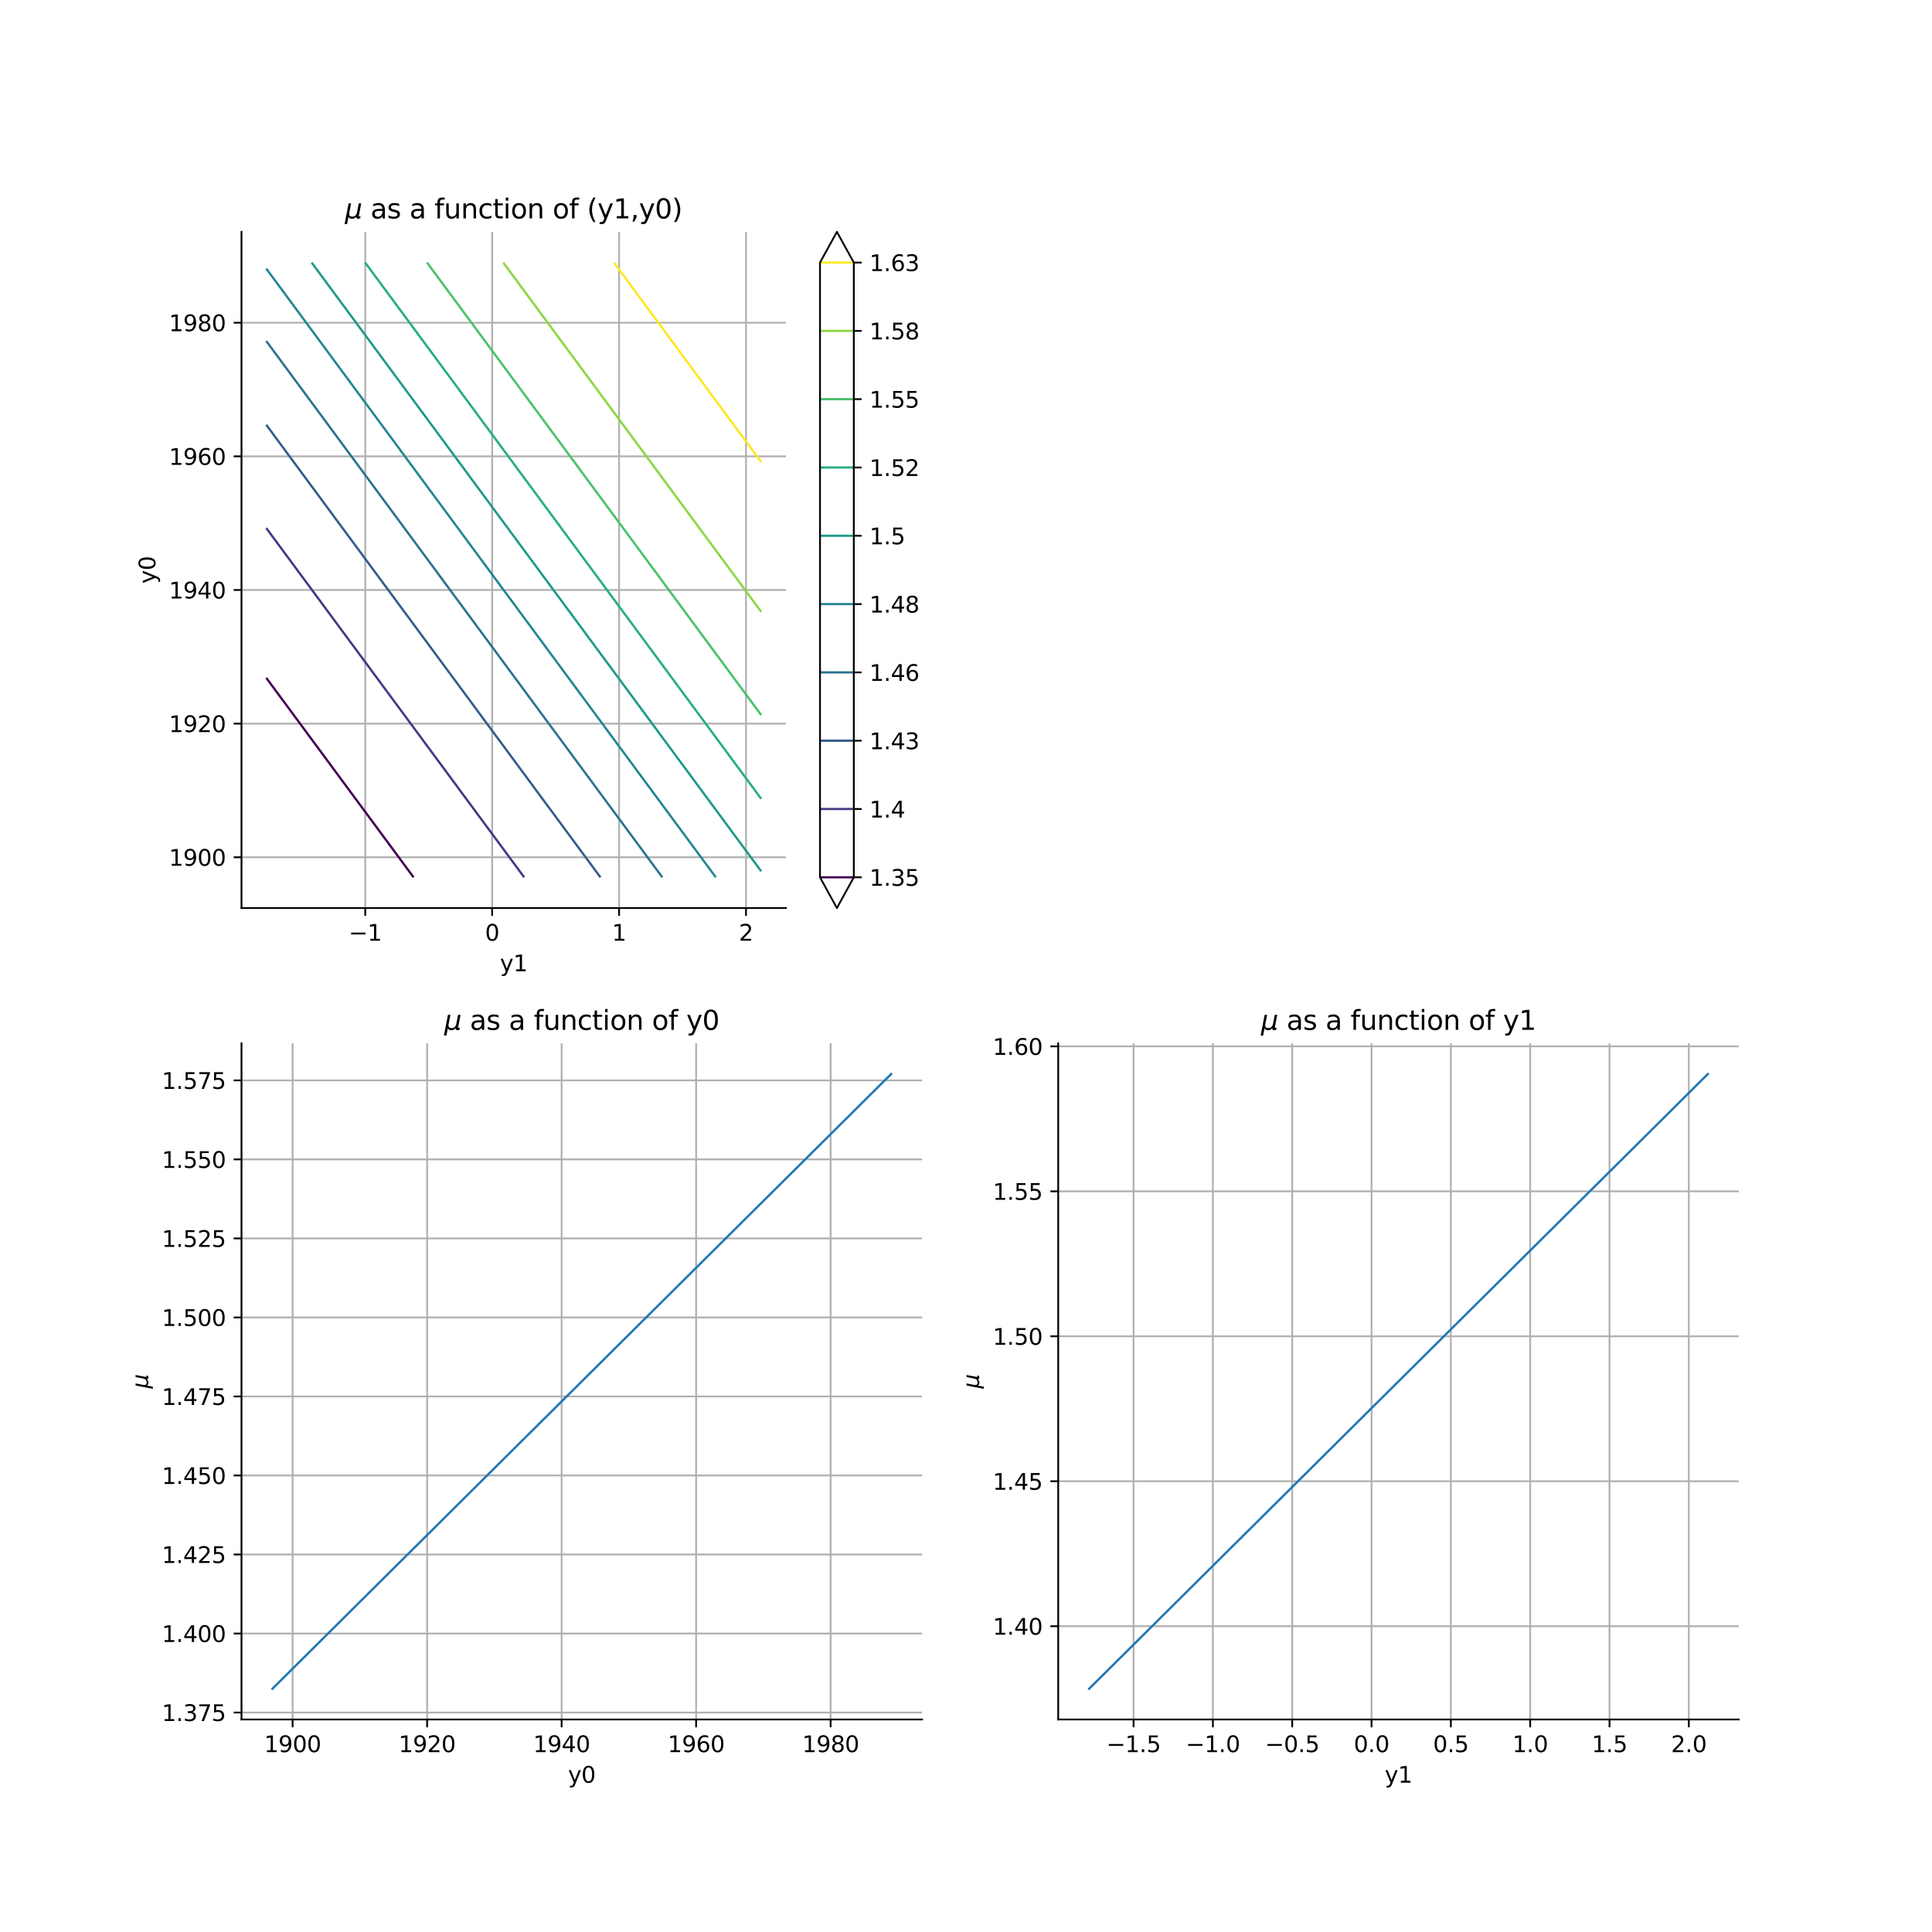 <?xml version="1.0" encoding="utf-8" standalone="no"?>
<!DOCTYPE svg PUBLIC "-//W3C//DTD SVG 1.1//EN"
  "http://www.w3.org/Graphics/SVG/1.1/DTD/svg11.dtd">
<svg xmlns:xlink="http://www.w3.org/1999/xlink" width="864pt" height="864pt" viewBox="0 0 864 864" xmlns="http://www.w3.org/2000/svg" version="1.1">
 <defs>
  <style type="text/css">*{stroke-linejoin: round; stroke-linecap: butt}</style>
 </defs>
 <g id="figure_1">
  <g id="patch_1">
   <path d="M 0 864 
L 864 864 
L 864 0 
L 0 0 
z
" style="fill: #ffffff"/>
  </g>
  <g id="axes_1">
   <g id="patch_2">
    <path d="M 108 406.08 
L 351.491 406.08 
L 351.491 103.68 
L 108 103.68 
z
" style="fill: #ffffff"/>
   </g>
   <g id="matplotlib.axis_1">
    <g id="xtick_1">
     <g id="line2d_1">
      <path d="M 163.339 406.08 
L 163.339 103.68 
" clip-path="url(#p651321f1b5)" style="fill: none; stroke: #b0b0b0; stroke-width: 0.8; stroke-linecap: square"/>
     </g>
     <g id="line2d_2">
      <defs>
       <path id="mfe3c623616" d="M 0 0 
L 0 3.5 
" style="stroke: #000000; stroke-width: 0.8"/>
      </defs>
      <g>
       <use xlink:href="#mfe3c623616" x="163.339" y="406.08" style="stroke: #000000; stroke-width: 0.8"/>
      </g>
     </g>
     <g id="text_1">
      <!-- −1 -->
      <g transform="translate(155.968 420.678) scale(0.1 -0.1)">
       <defs>
        <path id="DejaVuSans-2212" d="M 678 2272 
L 4684 2272 
L 4684 1741 
L 678 1741 
L 678 2272 
z
" transform="scale(0.016)"/>
        <path id="DejaVuSans-31" d="M 794 531 
L 1825 531 
L 1825 4091 
L 703 3866 
L 703 4441 
L 1819 4666 
L 2450 4666 
L 2450 531 
L 3481 531 
L 3481 0 
L 794 0 
L 794 531 
z
" transform="scale(0.016)"/>
       </defs>
       <use xlink:href="#DejaVuSans-2212"/>
       <use xlink:href="#DejaVuSans-31" transform="translate(83.789 0)"/>
      </g>
     </g>
    </g>
    <g id="xtick_2">
     <g id="line2d_3">
      <path d="M 220.097 406.08 
L 220.097 103.68 
" clip-path="url(#p651321f1b5)" style="fill: none; stroke: #b0b0b0; stroke-width: 0.8; stroke-linecap: square"/>
     </g>
     <g id="line2d_4">
      <g>
       <use xlink:href="#mfe3c623616" x="220.097" y="406.08" style="stroke: #000000; stroke-width: 0.8"/>
      </g>
     </g>
     <g id="text_2">
      <!-- 0 -->
      <g transform="translate(216.915 420.678) scale(0.1 -0.1)">
       <defs>
        <path id="DejaVuSans-30" d="M 2034 4250 
Q 1547 4250 1301 3770 
Q 1056 3291 1056 2328 
Q 1056 1369 1301 889 
Q 1547 409 2034 409 
Q 2525 409 2770 889 
Q 3016 1369 3016 2328 
Q 3016 3291 2770 3770 
Q 2525 4250 2034 4250 
z
M 2034 4750 
Q 2819 4750 3233 4129 
Q 3647 3509 3647 2328 
Q 3647 1150 3233 529 
Q 2819 -91 2034 -91 
Q 1250 -91 836 529 
Q 422 1150 422 2328 
Q 422 3509 836 4129 
Q 1250 4750 2034 4750 
z
" transform="scale(0.016)"/>
       </defs>
       <use xlink:href="#DejaVuSans-30"/>
      </g>
     </g>
    </g>
    <g id="xtick_3">
     <g id="line2d_5">
      <path d="M 276.854 406.08 
L 276.854 103.68 
" clip-path="url(#p651321f1b5)" style="fill: none; stroke: #b0b0b0; stroke-width: 0.8; stroke-linecap: square"/>
     </g>
     <g id="line2d_6">
      <g>
       <use xlink:href="#mfe3c623616" x="276.854" y="406.08" style="stroke: #000000; stroke-width: 0.8"/>
      </g>
     </g>
     <g id="text_3">
      <!-- 1 -->
      <g transform="translate(273.673 420.678) scale(0.1 -0.1)">
       <use xlink:href="#DejaVuSans-31"/>
      </g>
     </g>
    </g>
    <g id="xtick_4">
     <g id="line2d_7">
      <path d="M 333.612 406.08 
L 333.612 103.68 
" clip-path="url(#p651321f1b5)" style="fill: none; stroke: #b0b0b0; stroke-width: 0.8; stroke-linecap: square"/>
     </g>
     <g id="line2d_8">
      <g>
       <use xlink:href="#mfe3c623616" x="333.612" y="406.08" style="stroke: #000000; stroke-width: 0.8"/>
      </g>
     </g>
     <g id="text_4">
      <!-- 2 -->
      <g transform="translate(330.431 420.678) scale(0.1 -0.1)">
       <defs>
        <path id="DejaVuSans-32" d="M 1228 531 
L 3431 531 
L 3431 0 
L 469 0 
L 469 531 
Q 828 903 1448 1529 
Q 2069 2156 2228 2338 
Q 2531 2678 2651 2914 
Q 2772 3150 2772 3378 
Q 2772 3750 2511 3984 
Q 2250 4219 1831 4219 
Q 1534 4219 1204 4116 
Q 875 4013 500 3803 
L 500 4441 
Q 881 4594 1212 4672 
Q 1544 4750 1819 4750 
Q 2544 4750 2975 4387 
Q 3406 4025 3406 3419 
Q 3406 3131 3298 2873 
Q 3191 2616 2906 2266 
Q 2828 2175 2409 1742 
Q 1991 1309 1228 531 
z
" transform="scale(0.016)"/>
       </defs>
       <use xlink:href="#DejaVuSans-32"/>
      </g>
     </g>
    </g>
    <g id="text_5">
     <!-- y1 -->
     <g transform="translate(223.605 434.357) scale(0.1 -0.1)">
      <defs>
       <path id="DejaVuSans-79" d="M 2059 -325 
Q 1816 -950 1584 -1140 
Q 1353 -1331 966 -1331 
L 506 -1331 
L 506 -850 
L 844 -850 
Q 1081 -850 1212 -737 
Q 1344 -625 1503 -206 
L 1606 56 
L 191 3500 
L 800 3500 
L 1894 763 
L 2988 3500 
L 3597 3500 
L 2059 -325 
z
" transform="scale(0.016)"/>
      </defs>
      <use xlink:href="#DejaVuSans-79"/>
      <use xlink:href="#DejaVuSans-31" transform="translate(59.18 0)"/>
     </g>
    </g>
   </g>
   <g id="matplotlib.axis_2">
    <g id="ytick_1">
     <g id="line2d_9">
      <path d="M 108 383.37 
L 351.491 383.37 
" clip-path="url(#p651321f1b5)" style="fill: none; stroke: #b0b0b0; stroke-width: 0.8; stroke-linecap: square"/>
     </g>
     <g id="line2d_10">
      <defs>
       <path id="m80af8213fd" d="M 0 0 
L -3.5 0 
" style="stroke: #000000; stroke-width: 0.8"/>
      </defs>
      <g>
       <use xlink:href="#m80af8213fd" x="108" y="383.37" style="stroke: #000000; stroke-width: 0.8"/>
      </g>
     </g>
     <g id="text_6">
      <!-- 1900 -->
      <g transform="translate(75.55 387.169) scale(0.1 -0.1)">
       <defs>
        <path id="DejaVuSans-39" d="M 703 97 
L 703 672 
Q 941 559 1184 500 
Q 1428 441 1663 441 
Q 2288 441 2617 861 
Q 2947 1281 2994 2138 
Q 2813 1869 2534 1725 
Q 2256 1581 1919 1581 
Q 1219 1581 811 2004 
Q 403 2428 403 3163 
Q 403 3881 828 4315 
Q 1253 4750 1959 4750 
Q 2769 4750 3195 4129 
Q 3622 3509 3622 2328 
Q 3622 1225 3098 567 
Q 2575 -91 1691 -91 
Q 1453 -91 1209 -44 
Q 966 3 703 97 
z
M 1959 2075 
Q 2384 2075 2632 2365 
Q 2881 2656 2881 3163 
Q 2881 3666 2632 3958 
Q 2384 4250 1959 4250 
Q 1534 4250 1286 3958 
Q 1038 3666 1038 3163 
Q 1038 2656 1286 2365 
Q 1534 2075 1959 2075 
z
" transform="scale(0.016)"/>
       </defs>
       <use xlink:href="#DejaVuSans-31"/>
       <use xlink:href="#DejaVuSans-39" transform="translate(63.623 0)"/>
       <use xlink:href="#DejaVuSans-30" transform="translate(127.246 0)"/>
       <use xlink:href="#DejaVuSans-30" transform="translate(190.869 0)"/>
      </g>
     </g>
    </g>
    <g id="ytick_2">
     <g id="line2d_11">
      <path d="M 108 323.607 
L 351.491 323.607 
" clip-path="url(#p651321f1b5)" style="fill: none; stroke: #b0b0b0; stroke-width: 0.8; stroke-linecap: square"/>
     </g>
     <g id="line2d_12">
      <g>
       <use xlink:href="#m80af8213fd" x="108" y="323.607" style="stroke: #000000; stroke-width: 0.8"/>
      </g>
     </g>
     <g id="text_7">
      <!-- 1920 -->
      <g transform="translate(75.55 327.406) scale(0.1 -0.1)">
       <use xlink:href="#DejaVuSans-31"/>
       <use xlink:href="#DejaVuSans-39" transform="translate(63.623 0)"/>
       <use xlink:href="#DejaVuSans-32" transform="translate(127.246 0)"/>
       <use xlink:href="#DejaVuSans-30" transform="translate(190.869 0)"/>
      </g>
     </g>
    </g>
    <g id="ytick_3">
     <g id="line2d_13">
      <path d="M 108 263.844 
L 351.491 263.844 
" clip-path="url(#p651321f1b5)" style="fill: none; stroke: #b0b0b0; stroke-width: 0.8; stroke-linecap: square"/>
     </g>
     <g id="line2d_14">
      <g>
       <use xlink:href="#m80af8213fd" x="108" y="263.844" style="stroke: #000000; stroke-width: 0.8"/>
      </g>
     </g>
     <g id="text_8">
      <!-- 1940 -->
      <g transform="translate(75.55 267.644) scale(0.1 -0.1)">
       <defs>
        <path id="DejaVuSans-34" d="M 2419 4116 
L 825 1625 
L 2419 1625 
L 2419 4116 
z
M 2253 4666 
L 3047 4666 
L 3047 1625 
L 3713 1625 
L 3713 1100 
L 3047 1100 
L 3047 0 
L 2419 0 
L 2419 1100 
L 313 1100 
L 313 1709 
L 2253 4666 
z
" transform="scale(0.016)"/>
       </defs>
       <use xlink:href="#DejaVuSans-31"/>
       <use xlink:href="#DejaVuSans-39" transform="translate(63.623 0)"/>
       <use xlink:href="#DejaVuSans-34" transform="translate(127.246 0)"/>
       <use xlink:href="#DejaVuSans-30" transform="translate(190.869 0)"/>
      </g>
     </g>
    </g>
    <g id="ytick_4">
     <g id="line2d_15">
      <path d="M 108 204.082 
L 351.491 204.082 
" clip-path="url(#p651321f1b5)" style="fill: none; stroke: #b0b0b0; stroke-width: 0.8; stroke-linecap: square"/>
     </g>
     <g id="line2d_16">
      <g>
       <use xlink:href="#m80af8213fd" x="108" y="204.082" style="stroke: #000000; stroke-width: 0.8"/>
      </g>
     </g>
     <g id="text_9">
      <!-- 1960 -->
      <g transform="translate(75.55 207.881) scale(0.1 -0.1)">
       <defs>
        <path id="DejaVuSans-36" d="M 2113 2584 
Q 1688 2584 1439 2293 
Q 1191 2003 1191 1497 
Q 1191 994 1439 701 
Q 1688 409 2113 409 
Q 2538 409 2786 701 
Q 3034 994 3034 1497 
Q 3034 2003 2786 2293 
Q 2538 2584 2113 2584 
z
M 3366 4563 
L 3366 3988 
Q 3128 4100 2886 4159 
Q 2644 4219 2406 4219 
Q 1781 4219 1451 3797 
Q 1122 3375 1075 2522 
Q 1259 2794 1537 2939 
Q 1816 3084 2150 3084 
Q 2853 3084 3261 2657 
Q 3669 2231 3669 1497 
Q 3669 778 3244 343 
Q 2819 -91 2113 -91 
Q 1303 -91 875 529 
Q 447 1150 447 2328 
Q 447 3434 972 4092 
Q 1497 4750 2381 4750 
Q 2619 4750 2861 4703 
Q 3103 4656 3366 4563 
z
" transform="scale(0.016)"/>
       </defs>
       <use xlink:href="#DejaVuSans-31"/>
       <use xlink:href="#DejaVuSans-39" transform="translate(63.623 0)"/>
       <use xlink:href="#DejaVuSans-36" transform="translate(127.246 0)"/>
       <use xlink:href="#DejaVuSans-30" transform="translate(190.869 0)"/>
      </g>
     </g>
    </g>
    <g id="ytick_5">
     <g id="line2d_17">
      <path d="M 108 144.319 
L 351.491 144.319 
" clip-path="url(#p651321f1b5)" style="fill: none; stroke: #b0b0b0; stroke-width: 0.8; stroke-linecap: square"/>
     </g>
     <g id="line2d_18">
      <g>
       <use xlink:href="#m80af8213fd" x="108" y="144.319" style="stroke: #000000; stroke-width: 0.8"/>
      </g>
     </g>
     <g id="text_10">
      <!-- 1980 -->
      <g transform="translate(75.55 148.118) scale(0.1 -0.1)">
       <defs>
        <path id="DejaVuSans-38" d="M 2034 2216 
Q 1584 2216 1326 1975 
Q 1069 1734 1069 1313 
Q 1069 891 1326 650 
Q 1584 409 2034 409 
Q 2484 409 2743 651 
Q 3003 894 3003 1313 
Q 3003 1734 2745 1975 
Q 2488 2216 2034 2216 
z
M 1403 2484 
Q 997 2584 770 2862 
Q 544 3141 544 3541 
Q 544 4100 942 4425 
Q 1341 4750 2034 4750 
Q 2731 4750 3128 4425 
Q 3525 4100 3525 3541 
Q 3525 3141 3298 2862 
Q 3072 2584 2669 2484 
Q 3125 2378 3379 2068 
Q 3634 1759 3634 1313 
Q 3634 634 3220 271 
Q 2806 -91 2034 -91 
Q 1263 -91 848 271 
Q 434 634 434 1313 
Q 434 1759 690 2068 
Q 947 2378 1403 2484 
z
M 1172 3481 
Q 1172 3119 1398 2916 
Q 1625 2713 2034 2713 
Q 2441 2713 2670 2916 
Q 2900 3119 2900 3481 
Q 2900 3844 2670 4047 
Q 2441 4250 2034 4250 
Q 1625 4250 1398 4047 
Q 1172 3844 1172 3481 
z
" transform="scale(0.016)"/>
       </defs>
       <use xlink:href="#DejaVuSans-31"/>
       <use xlink:href="#DejaVuSans-39" transform="translate(63.623 0)"/>
       <use xlink:href="#DejaVuSans-38" transform="translate(127.246 0)"/>
       <use xlink:href="#DejaVuSans-30" transform="translate(190.869 0)"/>
      </g>
     </g>
    </g>
    <g id="text_11">
     <!-- y0 -->
     <g transform="translate(69.47 261.021) rotate(-90) scale(0.1 -0.1)">
      <use xlink:href="#DejaVuSans-79"/>
      <use xlink:href="#DejaVuSans-30" transform="translate(59.18 0)"/>
     </g>
    </g>
   </g>
   <g id="QuadContourSet_1">
    <path d="M 119.068 303.13 
L 119.915 304.278 
L 120.797 305.472 
L 121.501 306.425 
L 122.526 307.813 
L 123.088 308.573 
L 124.256 310.155 
L 124.674 310.721 
L 125.985 312.497 
L 126.26 312.869 
L 127.714 314.838 
L 127.846 315.016 
L 129.432 317.164 
L 129.444 317.18 
L 131.018 319.312 
L 131.173 319.521 
L 132.605 321.46 
L 132.902 321.863 
L 134.191 323.607 
L 134.632 324.204 
L 135.777 325.755 
L 136.361 326.546 
L 137.363 327.903 
L 138.09 328.887 
L 138.949 330.05 
L 139.82 331.229 
L 140.536 332.198 
L 141.549 333.571 
L 142.122 334.346 
L 143.279 335.912 
L 143.708 336.494 
L 145.008 338.254 
L 145.294 338.641 
L 146.737 340.595 
L 146.88 340.789 
L 148.467 342.937 
L 148.467 342.937 
L 150.053 345.085 
L 150.196 345.278 
L 151.639 347.232 
L 151.925 347.62 
L 153.225 349.38 
L 153.655 349.961 
L 154.811 351.528 
L 155.384 352.303 
L 156.397 353.675 
L 157.113 354.645 
L 157.984 355.823 
L 158.843 356.986 
L 159.57 357.971 
L 160.572 359.328 
L 161.156 360.119 
L 162.301 361.669 
L 162.742 362.266 
L 164.031 364.011 
L 164.328 364.414 
L 165.76 366.352 
L 165.915 366.562 
L 167.489 368.694 
L 167.501 368.71 
L 169.087 370.857 
L 169.219 371.035 
L 170.673 373.005 
L 170.948 373.377 
L 172.259 375.153 
L 172.677 375.719 
L 173.846 377.3 
L 174.407 378.06 
L 175.432 379.448 
L 176.136 380.402 
L 177.018 381.596 
L 177.865 382.743 
L 178.604 383.744 
L 179.595 385.085 
L 180.19 385.891 
L 181.324 387.426 
L 181.776 388.039 
L 183.053 389.768 
L 183.363 390.187 
L 184.783 392.109 
L 184.949 392.335 
" clip-path="url(#p651321f1b5)" style="fill: none; stroke: #440154; stroke-opacity: 0.996"/>
    <path d="M 119.068 236.148 
L 234.419 392.335 
L 234.419 392.335 
" clip-path="url(#p651321f1b5)" style="fill: none; stroke: #443a83; stroke-opacity: 0.996"/>
    <path d="M 119.068 189.976 
L 268.518 392.335 
L 268.518 392.335 
" clip-path="url(#p651321f1b5)" style="fill: none; stroke: #365c8d; stroke-opacity: 0.996"/>
    <path d="M 119.068 152.511 
L 296.188 392.335 
L 296.188 392.335 
" clip-path="url(#p651321f1b5)" style="fill: none; stroke: #2c738e; stroke-opacity: 0.996"/>
    <path d="M 119.068 120.117 
L 320.112 392.335 
L 320.112 392.335 
" clip-path="url(#p651321f1b5)" style="fill: none; stroke: #24878e; stroke-opacity: 0.996"/>
    <path d="M 139.379 117.425 
L 340.423 389.643 
L 340.423 389.643 
" clip-path="url(#p651321f1b5)" style="fill: none; stroke: #1f998a; stroke-opacity: 0.996"/>
    <path d="M 163.303 117.425 
L 340.423 357.249 
L 340.423 357.249 
" clip-path="url(#p651321f1b5)" style="fill: none; stroke: #26ad81; stroke-opacity: 0.996"/>
    <path d="M 190.973 117.425 
L 340.423 319.784 
L 340.423 319.784 
" clip-path="url(#p651321f1b5)" style="fill: none; stroke: #4ac16d; stroke-opacity: 0.996"/>
    <path d="M 225.072 117.425 
L 340.423 273.612 
L 340.423 273.612 
" clip-path="url(#p651321f1b5)" style="fill: none; stroke: #8ed645; stroke-opacity: 0.996"/>
    <path d="M 274.542 117.425 
L 274.708 117.651 
L 276.128 119.573 
L 276.438 119.992 
L 277.714 121.721 
L 278.167 122.334 
L 279.301 123.869 
L 279.896 124.675 
L 280.887 126.016 
L 281.626 127.017 
L 282.473 128.164 
L 283.355 129.358 
L 284.059 130.312 
L 285.084 131.7 
L 285.645 132.46 
L 286.814 134.041 
L 287.232 134.607 
L 288.543 136.383 
L 288.818 136.755 
L 290.272 138.725 
L 290.404 138.903 
L 291.99 141.05 
L 292.002 141.066 
L 293.576 143.198 
L 293.731 143.408 
L 295.162 145.346 
L 295.46 145.749 
L 296.749 147.494 
L 297.19 148.091 
L 298.335 149.641 
L 298.919 150.432 
L 299.921 151.789 
L 300.648 152.774 
L 301.507 153.937 
L 302.378 155.115 
L 303.093 156.085 
L 304.107 157.457 
L 304.68 158.232 
L 305.836 159.799 
L 306.266 160.38 
L 307.566 162.14 
L 307.852 162.528 
L 309.295 164.482 
L 309.438 164.675 
L 311.024 166.823 
L 311.024 166.823 
L 312.611 168.971 
L 312.754 169.165 
L 314.197 171.119 
L 314.483 171.506 
L 315.783 173.266 
L 316.212 173.848 
L 317.369 175.414 
L 317.942 176.189 
L 318.955 177.562 
L 319.671 178.531 
L 320.542 179.71 
L 321.4 180.873 
L 322.128 181.857 
L 323.13 183.214 
L 323.714 184.005 
L 324.859 185.556 
L 325.3 186.153 
L 326.588 187.897 
L 326.886 188.3 
L 328.318 190.239 
L 328.472 190.448 
L 330.047 192.58 
L 330.059 192.596 
L 331.645 194.744 
L 331.776 194.922 
L 333.231 196.891 
L 333.506 197.263 
L 334.817 199.039 
L 335.235 199.605 
L 336.403 201.187 
L 336.964 201.946 
L 337.99 203.335 
L 338.694 204.288 
L 339.576 205.482 
L 340.423 206.63 
" clip-path="url(#p651321f1b5)" style="fill: none; stroke: #fde725; stroke-opacity: 0.996"/>
   </g>
   <g id="patch_3">
    <path d="M 108 406.08 
L 108 103.68 
" style="fill: none; stroke: #000000; stroke-width: 0.8; stroke-linejoin: miter; stroke-linecap: square"/>
   </g>
   <g id="patch_4">
    <path d="M 108 406.08 
L 351.491 406.08 
" style="fill: none; stroke: #000000; stroke-width: 0.8; stroke-linejoin: miter; stroke-linecap: square"/>
   </g>
   <g id="text_12">
    <!-- $\mu$ as a function of (y1,y0) -->
    <g transform="translate(154.265 97.68) scale(0.12 -0.12)">
     <defs>
      <path id="DejaVuSans-Oblique-3bc" d="M -84 -1331 
L 856 3500 
L 1434 3500 
L 1009 1322 
Q 997 1256 987 1175 
Q 978 1094 978 1013 
Q 978 722 1161 565 
Q 1344 409 1684 409 
Q 2147 409 2431 671 
Q 2716 934 2816 1459 
L 3213 3500 
L 3788 3500 
L 3266 809 
Q 3253 750 3248 706 
Q 3244 663 3244 628 
Q 3244 531 3283 486 
Q 3322 441 3406 441 
Q 3438 441 3492 456 
Q 3547 472 3647 513 
L 3559 50 
Q 3422 -19 3297 -55 
Q 3172 -91 3053 -91 
Q 2847 -91 2730 40 
Q 2613 172 2613 403 
Q 2438 153 2195 31 
Q 1953 -91 1625 -91 
Q 1334 -91 1117 43 
Q 900 178 831 397 
L 494 -1331 
L -84 -1331 
z
" transform="scale(0.016)"/>
      <path id="DejaVuSans-20" transform="scale(0.016)"/>
      <path id="DejaVuSans-61" d="M 2194 1759 
Q 1497 1759 1228 1600 
Q 959 1441 959 1056 
Q 959 750 1161 570 
Q 1363 391 1709 391 
Q 2188 391 2477 730 
Q 2766 1069 2766 1631 
L 2766 1759 
L 2194 1759 
z
M 3341 1997 
L 3341 0 
L 2766 0 
L 2766 531 
Q 2569 213 2275 61 
Q 1981 -91 1556 -91 
Q 1019 -91 701 211 
Q 384 513 384 1019 
Q 384 1609 779 1909 
Q 1175 2209 1959 2209 
L 2766 2209 
L 2766 2266 
Q 2766 2663 2505 2880 
Q 2244 3097 1772 3097 
Q 1472 3097 1187 3025 
Q 903 2953 641 2809 
L 641 3341 
Q 956 3463 1253 3523 
Q 1550 3584 1831 3584 
Q 2591 3584 2966 3190 
Q 3341 2797 3341 1997 
z
" transform="scale(0.016)"/>
      <path id="DejaVuSans-73" d="M 2834 3397 
L 2834 2853 
Q 2591 2978 2328 3040 
Q 2066 3103 1784 3103 
Q 1356 3103 1142 2972 
Q 928 2841 928 2578 
Q 928 2378 1081 2264 
Q 1234 2150 1697 2047 
L 1894 2003 
Q 2506 1872 2764 1633 
Q 3022 1394 3022 966 
Q 3022 478 2636 193 
Q 2250 -91 1575 -91 
Q 1294 -91 989 -36 
Q 684 19 347 128 
L 347 722 
Q 666 556 975 473 
Q 1284 391 1588 391 
Q 1994 391 2212 530 
Q 2431 669 2431 922 
Q 2431 1156 2273 1281 
Q 2116 1406 1581 1522 
L 1381 1569 
Q 847 1681 609 1914 
Q 372 2147 372 2553 
Q 372 3047 722 3315 
Q 1072 3584 1716 3584 
Q 2034 3584 2315 3537 
Q 2597 3491 2834 3397 
z
" transform="scale(0.016)"/>
      <path id="DejaVuSans-66" d="M 2375 4863 
L 2375 4384 
L 1825 4384 
Q 1516 4384 1395 4259 
Q 1275 4134 1275 3809 
L 1275 3500 
L 2222 3500 
L 2222 3053 
L 1275 3053 
L 1275 0 
L 697 0 
L 697 3053 
L 147 3053 
L 147 3500 
L 697 3500 
L 697 3744 
Q 697 4328 969 4595 
Q 1241 4863 1831 4863 
L 2375 4863 
z
" transform="scale(0.016)"/>
      <path id="DejaVuSans-75" d="M 544 1381 
L 544 3500 
L 1119 3500 
L 1119 1403 
Q 1119 906 1312 657 
Q 1506 409 1894 409 
Q 2359 409 2629 706 
Q 2900 1003 2900 1516 
L 2900 3500 
L 3475 3500 
L 3475 0 
L 2900 0 
L 2900 538 
Q 2691 219 2414 64 
Q 2138 -91 1772 -91 
Q 1169 -91 856 284 
Q 544 659 544 1381 
z
M 1991 3584 
L 1991 3584 
z
" transform="scale(0.016)"/>
      <path id="DejaVuSans-6e" d="M 3513 2113 
L 3513 0 
L 2938 0 
L 2938 2094 
Q 2938 2591 2744 2837 
Q 2550 3084 2163 3084 
Q 1697 3084 1428 2787 
Q 1159 2491 1159 1978 
L 1159 0 
L 581 0 
L 581 3500 
L 1159 3500 
L 1159 2956 
Q 1366 3272 1645 3428 
Q 1925 3584 2291 3584 
Q 2894 3584 3203 3211 
Q 3513 2838 3513 2113 
z
" transform="scale(0.016)"/>
      <path id="DejaVuSans-63" d="M 3122 3366 
L 3122 2828 
Q 2878 2963 2633 3030 
Q 2388 3097 2138 3097 
Q 1578 3097 1268 2742 
Q 959 2388 959 1747 
Q 959 1106 1268 751 
Q 1578 397 2138 397 
Q 2388 397 2633 464 
Q 2878 531 3122 666 
L 3122 134 
Q 2881 22 2623 -34 
Q 2366 -91 2075 -91 
Q 1284 -91 818 406 
Q 353 903 353 1747 
Q 353 2603 823 3093 
Q 1294 3584 2113 3584 
Q 2378 3584 2631 3529 
Q 2884 3475 3122 3366 
z
" transform="scale(0.016)"/>
      <path id="DejaVuSans-74" d="M 1172 4494 
L 1172 3500 
L 2356 3500 
L 2356 3053 
L 1172 3053 
L 1172 1153 
Q 1172 725 1289 603 
Q 1406 481 1766 481 
L 2356 481 
L 2356 0 
L 1766 0 
Q 1100 0 847 248 
Q 594 497 594 1153 
L 594 3053 
L 172 3053 
L 172 3500 
L 594 3500 
L 594 4494 
L 1172 4494 
z
" transform="scale(0.016)"/>
      <path id="DejaVuSans-69" d="M 603 3500 
L 1178 3500 
L 1178 0 
L 603 0 
L 603 3500 
z
M 603 4863 
L 1178 4863 
L 1178 4134 
L 603 4134 
L 603 4863 
z
" transform="scale(0.016)"/>
      <path id="DejaVuSans-6f" d="M 1959 3097 
Q 1497 3097 1228 2736 
Q 959 2375 959 1747 
Q 959 1119 1226 758 
Q 1494 397 1959 397 
Q 2419 397 2687 759 
Q 2956 1122 2956 1747 
Q 2956 2369 2687 2733 
Q 2419 3097 1959 3097 
z
M 1959 3584 
Q 2709 3584 3137 3096 
Q 3566 2609 3566 1747 
Q 3566 888 3137 398 
Q 2709 -91 1959 -91 
Q 1206 -91 779 398 
Q 353 888 353 1747 
Q 353 2609 779 3096 
Q 1206 3584 1959 3584 
z
" transform="scale(0.016)"/>
      <path id="DejaVuSans-28" d="M 1984 4856 
Q 1566 4138 1362 3434 
Q 1159 2731 1159 2009 
Q 1159 1288 1364 580 
Q 1569 -128 1984 -844 
L 1484 -844 
Q 1016 -109 783 600 
Q 550 1309 550 2009 
Q 550 2706 781 3412 
Q 1013 4119 1484 4856 
L 1984 4856 
z
" transform="scale(0.016)"/>
      <path id="DejaVuSans-2c" d="M 750 794 
L 1409 794 
L 1409 256 
L 897 -744 
L 494 -744 
L 750 256 
L 750 794 
z
" transform="scale(0.016)"/>
      <path id="DejaVuSans-29" d="M 513 4856 
L 1013 4856 
Q 1481 4119 1714 3412 
Q 1947 2706 1947 2009 
Q 1947 1309 1714 600 
Q 1481 -109 1013 -844 
L 513 -844 
Q 928 -128 1133 580 
Q 1338 1288 1338 2009 
Q 1338 2731 1133 3434 
Q 928 4138 513 4856 
z
" transform="scale(0.016)"/>
     </defs>
     <use xlink:href="#DejaVuSans-Oblique-3bc" transform="translate(0 0.016)"/>
     <use xlink:href="#DejaVuSans-20" transform="translate(63.623 0.016)"/>
     <use xlink:href="#DejaVuSans-61" transform="translate(95.41 0.016)"/>
     <use xlink:href="#DejaVuSans-73" transform="translate(156.689 0.016)"/>
     <use xlink:href="#DejaVuSans-20" transform="translate(208.789 0.016)"/>
     <use xlink:href="#DejaVuSans-61" transform="translate(240.576 0.016)"/>
     <use xlink:href="#DejaVuSans-20" transform="translate(301.855 0.016)"/>
     <use xlink:href="#DejaVuSans-66" transform="translate(333.643 0.016)"/>
     <use xlink:href="#DejaVuSans-75" transform="translate(368.848 0.016)"/>
     <use xlink:href="#DejaVuSans-6e" transform="translate(432.227 0.016)"/>
     <use xlink:href="#DejaVuSans-63" transform="translate(495.605 0.016)"/>
     <use xlink:href="#DejaVuSans-74" transform="translate(550.586 0.016)"/>
     <use xlink:href="#DejaVuSans-69" transform="translate(589.795 0.016)"/>
     <use xlink:href="#DejaVuSans-6f" transform="translate(617.578 0.016)"/>
     <use xlink:href="#DejaVuSans-6e" transform="translate(678.76 0.016)"/>
     <use xlink:href="#DejaVuSans-20" transform="translate(742.139 0.016)"/>
     <use xlink:href="#DejaVuSans-6f" transform="translate(773.926 0.016)"/>
     <use xlink:href="#DejaVuSans-66" transform="translate(835.107 0.016)"/>
     <use xlink:href="#DejaVuSans-20" transform="translate(870.312 0.016)"/>
     <use xlink:href="#DejaVuSans-28" transform="translate(902.1 0.016)"/>
     <use xlink:href="#DejaVuSans-79" transform="translate(941.113 0.016)"/>
     <use xlink:href="#DejaVuSans-31" transform="translate(1000.293 0.016)"/>
     <use xlink:href="#DejaVuSans-2c" transform="translate(1063.916 0.016)"/>
     <use xlink:href="#DejaVuSans-79" transform="translate(1095.703 0.016)"/>
     <use xlink:href="#DejaVuSans-30" transform="translate(1154.883 0.016)"/>
     <use xlink:href="#DejaVuSans-29" transform="translate(1218.506 0.016)"/>
    </g>
   </g>
  </g>
  <g id="axes_2"/>
  <g id="axes_3">
   <g id="patch_5">
    <path d="M 108 768.96 
L 412.364 768.96 
L 412.364 466.56 
L 108 466.56 
z
" style="fill: #ffffff"/>
   </g>
   <g id="matplotlib.axis_3">
    <g id="xtick_5">
     <g id="line2d_19">
      <path d="M 130.857 768.96 
L 130.857 466.56 
" clip-path="url(#p4855f3ff26)" style="fill: none; stroke: #b0b0b0; stroke-width: 0.8; stroke-linecap: square"/>
     </g>
     <g id="line2d_20">
      <g>
       <use xlink:href="#mfe3c623616" x="130.857" y="768.96" style="stroke: #000000; stroke-width: 0.8"/>
      </g>
     </g>
     <g id="text_13">
      <!-- 1900 -->
      <g transform="translate(118.132 783.558) scale(0.1 -0.1)">
       <use xlink:href="#DejaVuSans-31"/>
       <use xlink:href="#DejaVuSans-39" transform="translate(63.623 0)"/>
       <use xlink:href="#DejaVuSans-30" transform="translate(127.246 0)"/>
       <use xlink:href="#DejaVuSans-30" transform="translate(190.869 0)"/>
      </g>
     </g>
    </g>
    <g id="xtick_6">
     <g id="line2d_21">
      <path d="M 191.008 768.96 
L 191.008 466.56 
" clip-path="url(#p4855f3ff26)" style="fill: none; stroke: #b0b0b0; stroke-width: 0.8; stroke-linecap: square"/>
     </g>
     <g id="line2d_22">
      <g>
       <use xlink:href="#mfe3c623616" x="191.008" y="768.96" style="stroke: #000000; stroke-width: 0.8"/>
      </g>
     </g>
     <g id="text_14">
      <!-- 1920 -->
      <g transform="translate(178.283 783.558) scale(0.1 -0.1)">
       <use xlink:href="#DejaVuSans-31"/>
       <use xlink:href="#DejaVuSans-39" transform="translate(63.623 0)"/>
       <use xlink:href="#DejaVuSans-32" transform="translate(127.246 0)"/>
       <use xlink:href="#DejaVuSans-30" transform="translate(190.869 0)"/>
      </g>
     </g>
    </g>
    <g id="xtick_7">
     <g id="line2d_23">
      <path d="M 251.159 768.96 
L 251.159 466.56 
" clip-path="url(#p4855f3ff26)" style="fill: none; stroke: #b0b0b0; stroke-width: 0.8; stroke-linecap: square"/>
     </g>
     <g id="line2d_24">
      <g>
       <use xlink:href="#mfe3c623616" x="251.159" y="768.96" style="stroke: #000000; stroke-width: 0.8"/>
      </g>
     </g>
     <g id="text_15">
      <!-- 1940 -->
      <g transform="translate(238.434 783.558) scale(0.1 -0.1)">
       <use xlink:href="#DejaVuSans-31"/>
       <use xlink:href="#DejaVuSans-39" transform="translate(63.623 0)"/>
       <use xlink:href="#DejaVuSans-34" transform="translate(127.246 0)"/>
       <use xlink:href="#DejaVuSans-30" transform="translate(190.869 0)"/>
      </g>
     </g>
    </g>
    <g id="xtick_8">
     <g id="line2d_25">
      <path d="M 311.31 768.96 
L 311.31 466.56 
" clip-path="url(#p4855f3ff26)" style="fill: none; stroke: #b0b0b0; stroke-width: 0.8; stroke-linecap: square"/>
     </g>
     <g id="line2d_26">
      <g>
       <use xlink:href="#mfe3c623616" x="311.31" y="768.96" style="stroke: #000000; stroke-width: 0.8"/>
      </g>
     </g>
     <g id="text_16">
      <!-- 1960 -->
      <g transform="translate(298.585 783.558) scale(0.1 -0.1)">
       <use xlink:href="#DejaVuSans-31"/>
       <use xlink:href="#DejaVuSans-39" transform="translate(63.623 0)"/>
       <use xlink:href="#DejaVuSans-36" transform="translate(127.246 0)"/>
       <use xlink:href="#DejaVuSans-30" transform="translate(190.869 0)"/>
      </g>
     </g>
    </g>
    <g id="xtick_9">
     <g id="line2d_27">
      <path d="M 371.461 768.96 
L 371.461 466.56 
" clip-path="url(#p4855f3ff26)" style="fill: none; stroke: #b0b0b0; stroke-width: 0.8; stroke-linecap: square"/>
     </g>
     <g id="line2d_28">
      <g>
       <use xlink:href="#mfe3c623616" x="371.461" y="768.96" style="stroke: #000000; stroke-width: 0.8"/>
      </g>
     </g>
     <g id="text_17">
      <!-- 1980 -->
      <g transform="translate(358.736 783.558) scale(0.1 -0.1)">
       <use xlink:href="#DejaVuSans-31"/>
       <use xlink:href="#DejaVuSans-39" transform="translate(63.623 0)"/>
       <use xlink:href="#DejaVuSans-38" transform="translate(127.246 0)"/>
       <use xlink:href="#DejaVuSans-30" transform="translate(190.869 0)"/>
      </g>
     </g>
    </g>
    <g id="text_18">
     <!-- y0 -->
     <g transform="translate(254.041 797.237) scale(0.1 -0.1)">
      <use xlink:href="#DejaVuSans-79"/>
      <use xlink:href="#DejaVuSans-30" transform="translate(59.18 0)"/>
     </g>
    </g>
   </g>
   <g id="matplotlib.axis_4">
    <g id="ytick_6">
     <g id="line2d_29">
      <path d="M 108 765.849 
L 412.364 765.849 
" clip-path="url(#p4855f3ff26)" style="fill: none; stroke: #b0b0b0; stroke-width: 0.8; stroke-linecap: square"/>
     </g>
     <g id="line2d_30">
      <g>
       <use xlink:href="#m80af8213fd" x="108" y="765.849" style="stroke: #000000; stroke-width: 0.8"/>
      </g>
     </g>
     <g id="text_19">
      <!-- 1.375 -->
      <g transform="translate(72.372 769.648) scale(0.1 -0.1)">
       <defs>
        <path id="DejaVuSans-2e" d="M 684 794 
L 1344 794 
L 1344 0 
L 684 0 
L 684 794 
z
" transform="scale(0.016)"/>
        <path id="DejaVuSans-33" d="M 2597 2516 
Q 3050 2419 3304 2112 
Q 3559 1806 3559 1356 
Q 3559 666 3084 287 
Q 2609 -91 1734 -91 
Q 1441 -91 1130 -33 
Q 819 25 488 141 
L 488 750 
Q 750 597 1062 519 
Q 1375 441 1716 441 
Q 2309 441 2620 675 
Q 2931 909 2931 1356 
Q 2931 1769 2642 2001 
Q 2353 2234 1838 2234 
L 1294 2234 
L 1294 2753 
L 1863 2753 
Q 2328 2753 2575 2939 
Q 2822 3125 2822 3475 
Q 2822 3834 2567 4026 
Q 2313 4219 1838 4219 
Q 1578 4219 1281 4162 
Q 984 4106 628 3988 
L 628 4550 
Q 988 4650 1302 4700 
Q 1616 4750 1894 4750 
Q 2613 4750 3031 4423 
Q 3450 4097 3450 3541 
Q 3450 3153 3228 2886 
Q 3006 2619 2597 2516 
z
" transform="scale(0.016)"/>
        <path id="DejaVuSans-37" d="M 525 4666 
L 3525 4666 
L 3525 4397 
L 1831 0 
L 1172 0 
L 2766 4134 
L 525 4134 
L 525 4666 
z
" transform="scale(0.016)"/>
        <path id="DejaVuSans-35" d="M 691 4666 
L 3169 4666 
L 3169 4134 
L 1269 4134 
L 1269 2991 
Q 1406 3038 1543 3061 
Q 1681 3084 1819 3084 
Q 2600 3084 3056 2656 
Q 3513 2228 3513 1497 
Q 3513 744 3044 326 
Q 2575 -91 1722 -91 
Q 1428 -91 1123 -41 
Q 819 9 494 109 
L 494 744 
Q 775 591 1075 516 
Q 1375 441 1709 441 
Q 2250 441 2565 725 
Q 2881 1009 2881 1497 
Q 2881 1984 2565 2268 
Q 2250 2553 1709 2553 
Q 1456 2553 1204 2497 
Q 953 2441 691 2322 
L 691 4666 
z
" transform="scale(0.016)"/>
       </defs>
       <use xlink:href="#DejaVuSans-31"/>
       <use xlink:href="#DejaVuSans-2e" transform="translate(63.623 0)"/>
       <use xlink:href="#DejaVuSans-33" transform="translate(95.41 0)"/>
       <use xlink:href="#DejaVuSans-37" transform="translate(159.033 0)"/>
       <use xlink:href="#DejaVuSans-35" transform="translate(222.656 0)"/>
      </g>
     </g>
    </g>
    <g id="ytick_7">
     <g id="line2d_31">
      <path d="M 108 730.511 
L 412.364 730.511 
" clip-path="url(#p4855f3ff26)" style="fill: none; stroke: #b0b0b0; stroke-width: 0.8; stroke-linecap: square"/>
     </g>
     <g id="line2d_32">
      <g>
       <use xlink:href="#m80af8213fd" x="108" y="730.511" style="stroke: #000000; stroke-width: 0.8"/>
      </g>
     </g>
     <g id="text_20">
      <!-- 1.400 -->
      <g transform="translate(72.372 734.31) scale(0.1 -0.1)">
       <use xlink:href="#DejaVuSans-31"/>
       <use xlink:href="#DejaVuSans-2e" transform="translate(63.623 0)"/>
       <use xlink:href="#DejaVuSans-34" transform="translate(95.41 0)"/>
       <use xlink:href="#DejaVuSans-30" transform="translate(159.033 0)"/>
       <use xlink:href="#DejaVuSans-30" transform="translate(222.656 0)"/>
      </g>
     </g>
    </g>
    <g id="ytick_8">
     <g id="line2d_33">
      <path d="M 108 695.173 
L 412.364 695.173 
" clip-path="url(#p4855f3ff26)" style="fill: none; stroke: #b0b0b0; stroke-width: 0.8; stroke-linecap: square"/>
     </g>
     <g id="line2d_34">
      <g>
       <use xlink:href="#m80af8213fd" x="108" y="695.173" style="stroke: #000000; stroke-width: 0.8"/>
      </g>
     </g>
     <g id="text_21">
      <!-- 1.425 -->
      <g transform="translate(72.372 698.973) scale(0.1 -0.1)">
       <use xlink:href="#DejaVuSans-31"/>
       <use xlink:href="#DejaVuSans-2e" transform="translate(63.623 0)"/>
       <use xlink:href="#DejaVuSans-34" transform="translate(95.41 0)"/>
       <use xlink:href="#DejaVuSans-32" transform="translate(159.033 0)"/>
       <use xlink:href="#DejaVuSans-35" transform="translate(222.656 0)"/>
      </g>
     </g>
    </g>
    <g id="ytick_9">
     <g id="line2d_35">
      <path d="M 108 659.836 
L 412.364 659.836 
" clip-path="url(#p4855f3ff26)" style="fill: none; stroke: #b0b0b0; stroke-width: 0.8; stroke-linecap: square"/>
     </g>
     <g id="line2d_36">
      <g>
       <use xlink:href="#m80af8213fd" x="108" y="659.836" style="stroke: #000000; stroke-width: 0.8"/>
      </g>
     </g>
     <g id="text_22">
      <!-- 1.450 -->
      <g transform="translate(72.372 663.635) scale(0.1 -0.1)">
       <use xlink:href="#DejaVuSans-31"/>
       <use xlink:href="#DejaVuSans-2e" transform="translate(63.623 0)"/>
       <use xlink:href="#DejaVuSans-34" transform="translate(95.41 0)"/>
       <use xlink:href="#DejaVuSans-35" transform="translate(159.033 0)"/>
       <use xlink:href="#DejaVuSans-30" transform="translate(222.656 0)"/>
      </g>
     </g>
    </g>
    <g id="ytick_10">
     <g id="line2d_37">
      <path d="M 108 624.498 
L 412.364 624.498 
" clip-path="url(#p4855f3ff26)" style="fill: none; stroke: #b0b0b0; stroke-width: 0.8; stroke-linecap: square"/>
     </g>
     <g id="line2d_38">
      <g>
       <use xlink:href="#m80af8213fd" x="108" y="624.498" style="stroke: #000000; stroke-width: 0.8"/>
      </g>
     </g>
     <g id="text_23">
      <!-- 1.475 -->
      <g transform="translate(72.372 628.297) scale(0.1 -0.1)">
       <use xlink:href="#DejaVuSans-31"/>
       <use xlink:href="#DejaVuSans-2e" transform="translate(63.623 0)"/>
       <use xlink:href="#DejaVuSans-34" transform="translate(95.41 0)"/>
       <use xlink:href="#DejaVuSans-37" transform="translate(159.033 0)"/>
       <use xlink:href="#DejaVuSans-35" transform="translate(222.656 0)"/>
      </g>
     </g>
    </g>
    <g id="ytick_11">
     <g id="line2d_39">
      <path d="M 108 589.16 
L 412.364 589.16 
" clip-path="url(#p4855f3ff26)" style="fill: none; stroke: #b0b0b0; stroke-width: 0.8; stroke-linecap: square"/>
     </g>
     <g id="line2d_40">
      <g>
       <use xlink:href="#m80af8213fd" x="108" y="589.16" style="stroke: #000000; stroke-width: 0.8"/>
      </g>
     </g>
     <g id="text_24">
      <!-- 1.500 -->
      <g transform="translate(72.372 592.96) scale(0.1 -0.1)">
       <use xlink:href="#DejaVuSans-31"/>
       <use xlink:href="#DejaVuSans-2e" transform="translate(63.623 0)"/>
       <use xlink:href="#DejaVuSans-35" transform="translate(95.41 0)"/>
       <use xlink:href="#DejaVuSans-30" transform="translate(159.033 0)"/>
       <use xlink:href="#DejaVuSans-30" transform="translate(222.656 0)"/>
      </g>
     </g>
    </g>
    <g id="ytick_12">
     <g id="line2d_41">
      <path d="M 108 553.823 
L 412.364 553.823 
" clip-path="url(#p4855f3ff26)" style="fill: none; stroke: #b0b0b0; stroke-width: 0.8; stroke-linecap: square"/>
     </g>
     <g id="line2d_42">
      <g>
       <use xlink:href="#m80af8213fd" x="108" y="553.823" style="stroke: #000000; stroke-width: 0.8"/>
      </g>
     </g>
     <g id="text_25">
      <!-- 1.525 -->
      <g transform="translate(72.372 557.622) scale(0.1 -0.1)">
       <use xlink:href="#DejaVuSans-31"/>
       <use xlink:href="#DejaVuSans-2e" transform="translate(63.623 0)"/>
       <use xlink:href="#DejaVuSans-35" transform="translate(95.41 0)"/>
       <use xlink:href="#DejaVuSans-32" transform="translate(159.033 0)"/>
       <use xlink:href="#DejaVuSans-35" transform="translate(222.656 0)"/>
      </g>
     </g>
    </g>
    <g id="ytick_13">
     <g id="line2d_43">
      <path d="M 108 518.485 
L 412.364 518.485 
" clip-path="url(#p4855f3ff26)" style="fill: none; stroke: #b0b0b0; stroke-width: 0.8; stroke-linecap: square"/>
     </g>
     <g id="line2d_44">
      <g>
       <use xlink:href="#m80af8213fd" x="108" y="518.485" style="stroke: #000000; stroke-width: 0.8"/>
      </g>
     </g>
     <g id="text_26">
      <!-- 1.550 -->
      <g transform="translate(72.372 522.284) scale(0.1 -0.1)">
       <use xlink:href="#DejaVuSans-31"/>
       <use xlink:href="#DejaVuSans-2e" transform="translate(63.623 0)"/>
       <use xlink:href="#DejaVuSans-35" transform="translate(95.41 0)"/>
       <use xlink:href="#DejaVuSans-35" transform="translate(159.033 0)"/>
       <use xlink:href="#DejaVuSans-30" transform="translate(222.656 0)"/>
      </g>
     </g>
    </g>
    <g id="ytick_14">
     <g id="line2d_45">
      <path d="M 108 483.147 
L 412.364 483.147 
" clip-path="url(#p4855f3ff26)" style="fill: none; stroke: #b0b0b0; stroke-width: 0.8; stroke-linecap: square"/>
     </g>
     <g id="line2d_46">
      <g>
       <use xlink:href="#m80af8213fd" x="108" y="483.147" style="stroke: #000000; stroke-width: 0.8"/>
      </g>
     </g>
     <g id="text_27">
      <!-- 1.575 -->
      <g transform="translate(72.372 486.947) scale(0.1 -0.1)">
       <use xlink:href="#DejaVuSans-31"/>
       <use xlink:href="#DejaVuSans-2e" transform="translate(63.623 0)"/>
       <use xlink:href="#DejaVuSans-35" transform="translate(95.41 0)"/>
       <use xlink:href="#DejaVuSans-37" transform="translate(159.033 0)"/>
       <use xlink:href="#DejaVuSans-35" transform="translate(222.656 0)"/>
      </g>
     </g>
    </g>
    <g id="text_28">
     <!-- $\mu$ -->
     <g transform="translate(66.272 620.96) rotate(-90) scale(0.1 -0.1)">
      <use xlink:href="#DejaVuSans-Oblique-3bc" transform="translate(0 0.312)"/>
     </g>
    </g>
   </g>
   <g id="line2d_47">
    <path d="M 121.835 755.215 
L 398.529 480.305 
L 398.529 480.305 
" clip-path="url(#p4855f3ff26)" style="fill: none; stroke: #1f77b4; stroke-linecap: square"/>
   </g>
   <g id="patch_6">
    <path d="M 108 768.96 
L 108 466.56 
" style="fill: none; stroke: #000000; stroke-width: 0.8; stroke-linejoin: miter; stroke-linecap: square"/>
   </g>
   <g id="patch_7">
    <path d="M 108 768.96 
L 412.364 768.96 
" style="fill: none; stroke: #000000; stroke-width: 0.8; stroke-linejoin: miter; stroke-linecap: square"/>
   </g>
   <g id="text_29">
    <!-- $\mu$ as a function of y0 -->
    <g transform="translate(198.682 460.56) scale(0.12 -0.12)">
     <use xlink:href="#DejaVuSans-Oblique-3bc" transform="translate(0 0.016)"/>
     <use xlink:href="#DejaVuSans-20" transform="translate(63.623 0.016)"/>
     <use xlink:href="#DejaVuSans-61" transform="translate(95.41 0.016)"/>
     <use xlink:href="#DejaVuSans-73" transform="translate(156.689 0.016)"/>
     <use xlink:href="#DejaVuSans-20" transform="translate(208.789 0.016)"/>
     <use xlink:href="#DejaVuSans-61" transform="translate(240.576 0.016)"/>
     <use xlink:href="#DejaVuSans-20" transform="translate(301.855 0.016)"/>
     <use xlink:href="#DejaVuSans-66" transform="translate(333.643 0.016)"/>
     <use xlink:href="#DejaVuSans-75" transform="translate(368.848 0.016)"/>
     <use xlink:href="#DejaVuSans-6e" transform="translate(432.227 0.016)"/>
     <use xlink:href="#DejaVuSans-63" transform="translate(495.605 0.016)"/>
     <use xlink:href="#DejaVuSans-74" transform="translate(550.586 0.016)"/>
     <use xlink:href="#DejaVuSans-69" transform="translate(589.795 0.016)"/>
     <use xlink:href="#DejaVuSans-6f" transform="translate(617.578 0.016)"/>
     <use xlink:href="#DejaVuSans-6e" transform="translate(678.76 0.016)"/>
     <use xlink:href="#DejaVuSans-20" transform="translate(742.139 0.016)"/>
     <use xlink:href="#DejaVuSans-6f" transform="translate(773.926 0.016)"/>
     <use xlink:href="#DejaVuSans-66" transform="translate(835.107 0.016)"/>
     <use xlink:href="#DejaVuSans-20" transform="translate(870.312 0.016)"/>
     <use xlink:href="#DejaVuSans-79" transform="translate(902.1 0.016)"/>
     <use xlink:href="#DejaVuSans-30" transform="translate(961.279 0.016)"/>
    </g>
   </g>
  </g>
  <g id="axes_4">
   <g id="patch_8">
    <path d="M 473.236 768.96 
L 777.6 768.96 
L 777.6 466.56 
L 473.236 466.56 
z
" style="fill: #ffffff"/>
   </g>
   <g id="matplotlib.axis_5">
    <g id="xtick_10">
     <g id="line2d_48">
      <path d="M 506.936 768.96 
L 506.936 466.56 
" clip-path="url(#p8442e05790)" style="fill: none; stroke: #b0b0b0; stroke-width: 0.8; stroke-linecap: square"/>
     </g>
     <g id="line2d_49">
      <g>
       <use xlink:href="#mfe3c623616" x="506.936" y="768.96" style="stroke: #000000; stroke-width: 0.8"/>
      </g>
     </g>
     <g id="text_30">
      <!-- −1.5 -->
      <g transform="translate(494.795 783.558) scale(0.1 -0.1)">
       <use xlink:href="#DejaVuSans-2212"/>
       <use xlink:href="#DejaVuSans-31" transform="translate(83.789 0)"/>
       <use xlink:href="#DejaVuSans-2e" transform="translate(147.412 0)"/>
       <use xlink:href="#DejaVuSans-35" transform="translate(179.199 0)"/>
      </g>
     </g>
    </g>
    <g id="xtick_11">
     <g id="line2d_50">
      <path d="M 542.41 768.96 
L 542.41 466.56 
" clip-path="url(#p8442e05790)" style="fill: none; stroke: #b0b0b0; stroke-width: 0.8; stroke-linecap: square"/>
     </g>
     <g id="line2d_51">
      <g>
       <use xlink:href="#mfe3c623616" x="542.41" y="768.96" style="stroke: #000000; stroke-width: 0.8"/>
      </g>
     </g>
     <g id="text_31">
      <!-- −1.0 -->
      <g transform="translate(530.269 783.558) scale(0.1 -0.1)">
       <use xlink:href="#DejaVuSans-2212"/>
       <use xlink:href="#DejaVuSans-31" transform="translate(83.789 0)"/>
       <use xlink:href="#DejaVuSans-2e" transform="translate(147.412 0)"/>
       <use xlink:href="#DejaVuSans-30" transform="translate(179.199 0)"/>
      </g>
     </g>
    </g>
    <g id="xtick_12">
     <g id="line2d_52">
      <path d="M 577.884 768.96 
L 577.884 466.56 
" clip-path="url(#p8442e05790)" style="fill: none; stroke: #b0b0b0; stroke-width: 0.8; stroke-linecap: square"/>
     </g>
     <g id="line2d_53">
      <g>
       <use xlink:href="#mfe3c623616" x="577.884" y="768.96" style="stroke: #000000; stroke-width: 0.8"/>
      </g>
     </g>
     <g id="text_32">
      <!-- −0.5 -->
      <g transform="translate(565.742 783.558) scale(0.1 -0.1)">
       <use xlink:href="#DejaVuSans-2212"/>
       <use xlink:href="#DejaVuSans-30" transform="translate(83.789 0)"/>
       <use xlink:href="#DejaVuSans-2e" transform="translate(147.412 0)"/>
       <use xlink:href="#DejaVuSans-35" transform="translate(179.199 0)"/>
      </g>
     </g>
    </g>
    <g id="xtick_13">
     <g id="line2d_54">
      <path d="M 613.357 768.96 
L 613.357 466.56 
" clip-path="url(#p8442e05790)" style="fill: none; stroke: #b0b0b0; stroke-width: 0.8; stroke-linecap: square"/>
     </g>
     <g id="line2d_55">
      <g>
       <use xlink:href="#mfe3c623616" x="613.357" y="768.96" style="stroke: #000000; stroke-width: 0.8"/>
      </g>
     </g>
     <g id="text_33">
      <!-- 0.0 -->
      <g transform="translate(605.406 783.558) scale(0.1 -0.1)">
       <use xlink:href="#DejaVuSans-30"/>
       <use xlink:href="#DejaVuSans-2e" transform="translate(63.623 0)"/>
       <use xlink:href="#DejaVuSans-30" transform="translate(95.41 0)"/>
      </g>
     </g>
    </g>
    <g id="xtick_14">
     <g id="line2d_56">
      <path d="M 648.831 768.96 
L 648.831 466.56 
" clip-path="url(#p8442e05790)" style="fill: none; stroke: #b0b0b0; stroke-width: 0.8; stroke-linecap: square"/>
     </g>
     <g id="line2d_57">
      <g>
       <use xlink:href="#mfe3c623616" x="648.831" y="768.96" style="stroke: #000000; stroke-width: 0.8"/>
      </g>
     </g>
     <g id="text_34">
      <!-- 0.5 -->
      <g transform="translate(640.879 783.558) scale(0.1 -0.1)">
       <use xlink:href="#DejaVuSans-30"/>
       <use xlink:href="#DejaVuSans-2e" transform="translate(63.623 0)"/>
       <use xlink:href="#DejaVuSans-35" transform="translate(95.41 0)"/>
      </g>
     </g>
    </g>
    <g id="xtick_15">
     <g id="line2d_58">
      <path d="M 684.304 768.96 
L 684.304 466.56 
" clip-path="url(#p8442e05790)" style="fill: none; stroke: #b0b0b0; stroke-width: 0.8; stroke-linecap: square"/>
     </g>
     <g id="line2d_59">
      <g>
       <use xlink:href="#mfe3c623616" x="684.304" y="768.96" style="stroke: #000000; stroke-width: 0.8"/>
      </g>
     </g>
     <g id="text_35">
      <!-- 1.0 -->
      <g transform="translate(676.353 783.558) scale(0.1 -0.1)">
       <use xlink:href="#DejaVuSans-31"/>
       <use xlink:href="#DejaVuSans-2e" transform="translate(63.623 0)"/>
       <use xlink:href="#DejaVuSans-30" transform="translate(95.41 0)"/>
      </g>
     </g>
    </g>
    <g id="xtick_16">
     <g id="line2d_60">
      <path d="M 719.778 768.96 
L 719.778 466.56 
" clip-path="url(#p8442e05790)" style="fill: none; stroke: #b0b0b0; stroke-width: 0.8; stroke-linecap: square"/>
     </g>
     <g id="line2d_61">
      <g>
       <use xlink:href="#mfe3c623616" x="719.778" y="768.96" style="stroke: #000000; stroke-width: 0.8"/>
      </g>
     </g>
     <g id="text_36">
      <!-- 1.5 -->
      <g transform="translate(711.826 783.558) scale(0.1 -0.1)">
       <use xlink:href="#DejaVuSans-31"/>
       <use xlink:href="#DejaVuSans-2e" transform="translate(63.623 0)"/>
       <use xlink:href="#DejaVuSans-35" transform="translate(95.41 0)"/>
      </g>
     </g>
    </g>
    <g id="xtick_17">
     <g id="line2d_62">
      <path d="M 755.252 768.96 
L 755.252 466.56 
" clip-path="url(#p8442e05790)" style="fill: none; stroke: #b0b0b0; stroke-width: 0.8; stroke-linecap: square"/>
     </g>
     <g id="line2d_63">
      <g>
       <use xlink:href="#mfe3c623616" x="755.252" y="768.96" style="stroke: #000000; stroke-width: 0.8"/>
      </g>
     </g>
     <g id="text_37">
      <!-- 2.0 -->
      <g transform="translate(747.3 783.558) scale(0.1 -0.1)">
       <use xlink:href="#DejaVuSans-32"/>
       <use xlink:href="#DejaVuSans-2e" transform="translate(63.623 0)"/>
       <use xlink:href="#DejaVuSans-30" transform="translate(95.41 0)"/>
      </g>
     </g>
    </g>
    <g id="text_38">
     <!-- y1 -->
     <g transform="translate(619.278 797.237) scale(0.1 -0.1)">
      <use xlink:href="#DejaVuSans-79"/>
      <use xlink:href="#DejaVuSans-31" transform="translate(59.18 0)"/>
     </g>
    </g>
   </g>
   <g id="matplotlib.axis_6">
    <g id="ytick_15">
     <g id="line2d_64">
      <path d="M 473.236 727.242 
L 777.6 727.242 
" clip-path="url(#p8442e05790)" style="fill: none; stroke: #b0b0b0; stroke-width: 0.8; stroke-linecap: square"/>
     </g>
     <g id="line2d_65">
      <g>
       <use xlink:href="#m80af8213fd" x="473.236" y="727.242" style="stroke: #000000; stroke-width: 0.8"/>
      </g>
     </g>
     <g id="text_39">
      <!-- 1.40 -->
      <g transform="translate(443.971 731.041) scale(0.1 -0.1)">
       <use xlink:href="#DejaVuSans-31"/>
       <use xlink:href="#DejaVuSans-2e" transform="translate(63.623 0)"/>
       <use xlink:href="#DejaVuSans-34" transform="translate(95.41 0)"/>
       <use xlink:href="#DejaVuSans-30" transform="translate(159.033 0)"/>
      </g>
     </g>
    </g>
    <g id="ytick_16">
     <g id="line2d_66">
      <path d="M 473.236 662.417 
L 777.6 662.417 
" clip-path="url(#p8442e05790)" style="fill: none; stroke: #b0b0b0; stroke-width: 0.8; stroke-linecap: square"/>
     </g>
     <g id="line2d_67">
      <g>
       <use xlink:href="#m80af8213fd" x="473.236" y="662.417" style="stroke: #000000; stroke-width: 0.8"/>
      </g>
     </g>
     <g id="text_40">
      <!-- 1.45 -->
      <g transform="translate(443.971 666.216) scale(0.1 -0.1)">
       <use xlink:href="#DejaVuSans-31"/>
       <use xlink:href="#DejaVuSans-2e" transform="translate(63.623 0)"/>
       <use xlink:href="#DejaVuSans-34" transform="translate(95.41 0)"/>
       <use xlink:href="#DejaVuSans-35" transform="translate(159.033 0)"/>
      </g>
     </g>
    </g>
    <g id="ytick_17">
     <g id="line2d_68">
      <path d="M 473.236 597.592 
L 777.6 597.592 
" clip-path="url(#p8442e05790)" style="fill: none; stroke: #b0b0b0; stroke-width: 0.8; stroke-linecap: square"/>
     </g>
     <g id="line2d_69">
      <g>
       <use xlink:href="#m80af8213fd" x="473.236" y="597.592" style="stroke: #000000; stroke-width: 0.8"/>
      </g>
     </g>
     <g id="text_41">
      <!-- 1.50 -->
      <g transform="translate(443.971 601.391) scale(0.1 -0.1)">
       <use xlink:href="#DejaVuSans-31"/>
       <use xlink:href="#DejaVuSans-2e" transform="translate(63.623 0)"/>
       <use xlink:href="#DejaVuSans-35" transform="translate(95.41 0)"/>
       <use xlink:href="#DejaVuSans-30" transform="translate(159.033 0)"/>
      </g>
     </g>
    </g>
    <g id="ytick_18">
     <g id="line2d_70">
      <path d="M 473.236 532.767 
L 777.6 532.767 
" clip-path="url(#p8442e05790)" style="fill: none; stroke: #b0b0b0; stroke-width: 0.8; stroke-linecap: square"/>
     </g>
     <g id="line2d_71">
      <g>
       <use xlink:href="#m80af8213fd" x="473.236" y="532.767" style="stroke: #000000; stroke-width: 0.8"/>
      </g>
     </g>
     <g id="text_42">
      <!-- 1.55 -->
      <g transform="translate(443.971 536.566) scale(0.1 -0.1)">
       <use xlink:href="#DejaVuSans-31"/>
       <use xlink:href="#DejaVuSans-2e" transform="translate(63.623 0)"/>
       <use xlink:href="#DejaVuSans-35" transform="translate(95.41 0)"/>
       <use xlink:href="#DejaVuSans-35" transform="translate(159.033 0)"/>
      </g>
     </g>
    </g>
    <g id="ytick_19">
     <g id="line2d_72">
      <path d="M 473.236 467.942 
L 777.6 467.942 
" clip-path="url(#p8442e05790)" style="fill: none; stroke: #b0b0b0; stroke-width: 0.8; stroke-linecap: square"/>
     </g>
     <g id="line2d_73">
      <g>
       <use xlink:href="#m80af8213fd" x="473.236" y="467.942" style="stroke: #000000; stroke-width: 0.8"/>
      </g>
     </g>
     <g id="text_43">
      <!-- 1.60 -->
      <g transform="translate(443.971 471.741) scale(0.1 -0.1)">
       <use xlink:href="#DejaVuSans-31"/>
       <use xlink:href="#DejaVuSans-2e" transform="translate(63.623 0)"/>
       <use xlink:href="#DejaVuSans-36" transform="translate(95.41 0)"/>
       <use xlink:href="#DejaVuSans-30" transform="translate(159.033 0)"/>
      </g>
     </g>
    </g>
    <g id="text_44">
     <!-- $\mu$ -->
     <g transform="translate(437.871 620.96) rotate(-90) scale(0.1 -0.1)">
      <use xlink:href="#DejaVuSans-Oblique-3bc" transform="translate(0 0.312)"/>
     </g>
    </g>
   </g>
   <g id="line2d_74">
    <path d="M 487.071 755.215 
L 763.765 480.305 
L 763.765 480.305 
" clip-path="url(#p8442e05790)" style="fill: none; stroke: #1f77b4; stroke-linecap: square"/>
   </g>
   <g id="patch_9">
    <path d="M 473.236 768.96 
L 473.236 466.56 
" style="fill: none; stroke: #000000; stroke-width: 0.8; stroke-linejoin: miter; stroke-linecap: square"/>
   </g>
   <g id="patch_10">
    <path d="M 473.236 768.96 
L 777.6 768.96 
" style="fill: none; stroke: #000000; stroke-width: 0.8; stroke-linejoin: miter; stroke-linecap: square"/>
   </g>
   <g id="text_45">
    <!-- $\mu$ as a function of y1 -->
    <g transform="translate(563.918 460.56) scale(0.12 -0.12)">
     <use xlink:href="#DejaVuSans-Oblique-3bc" transform="translate(0 0.016)"/>
     <use xlink:href="#DejaVuSans-20" transform="translate(63.623 0.016)"/>
     <use xlink:href="#DejaVuSans-61" transform="translate(95.41 0.016)"/>
     <use xlink:href="#DejaVuSans-73" transform="translate(156.689 0.016)"/>
     <use xlink:href="#DejaVuSans-20" transform="translate(208.789 0.016)"/>
     <use xlink:href="#DejaVuSans-61" transform="translate(240.576 0.016)"/>
     <use xlink:href="#DejaVuSans-20" transform="translate(301.855 0.016)"/>
     <use xlink:href="#DejaVuSans-66" transform="translate(333.643 0.016)"/>
     <use xlink:href="#DejaVuSans-75" transform="translate(368.848 0.016)"/>
     <use xlink:href="#DejaVuSans-6e" transform="translate(432.227 0.016)"/>
     <use xlink:href="#DejaVuSans-63" transform="translate(495.605 0.016)"/>
     <use xlink:href="#DejaVuSans-74" transform="translate(550.586 0.016)"/>
     <use xlink:href="#DejaVuSans-69" transform="translate(589.795 0.016)"/>
     <use xlink:href="#DejaVuSans-6f" transform="translate(617.578 0.016)"/>
     <use xlink:href="#DejaVuSans-6e" transform="translate(678.76 0.016)"/>
     <use xlink:href="#DejaVuSans-20" transform="translate(742.139 0.016)"/>
     <use xlink:href="#DejaVuSans-6f" transform="translate(773.926 0.016)"/>
     <use xlink:href="#DejaVuSans-66" transform="translate(835.107 0.016)"/>
     <use xlink:href="#DejaVuSans-20" transform="translate(870.312 0.016)"/>
     <use xlink:href="#DejaVuSans-79" transform="translate(902.1 0.016)"/>
     <use xlink:href="#DejaVuSans-31" transform="translate(961.279 0.016)"/>
    </g>
   </g>
  </g>
  <g id="axes_5">
   <g id="patch_11">
    <path d="M 366.709 392.335 
L 381.829 392.335 
L 381.829 117.425 
L 366.709 117.425 
z
" style="fill: #ffffff"/>
   </g>
   <g id="matplotlib.axis_7"/>
   <g id="matplotlib.axis_8">
    <g id="ytick_20">
     <g id="line2d_75">
      <defs>
       <path id="m501ebbadb8" d="M 0 0 
L 3.5 0 
" style="stroke: #000000; stroke-width: 0.8"/>
      </defs>
      <g>
       <use xlink:href="#m501ebbadb8" x="381.829" y="392.335" style="stroke: #000000; stroke-width: 0.8"/>
      </g>
     </g>
     <g id="text_46">
      <!-- 1.35 -->
      <g transform="translate(388.829 396.134) scale(0.1 -0.1)">
       <use xlink:href="#DejaVuSans-31"/>
       <use xlink:href="#DejaVuSans-2e" transform="translate(63.623 0)"/>
       <use xlink:href="#DejaVuSans-33" transform="translate(95.41 0)"/>
       <use xlink:href="#DejaVuSans-35" transform="translate(159.033 0)"/>
      </g>
     </g>
    </g>
    <g id="ytick_21">
     <g id="line2d_76">
      <g>
       <use xlink:href="#m501ebbadb8" x="381.829" y="361.789" style="stroke: #000000; stroke-width: 0.8"/>
      </g>
     </g>
     <g id="text_47">
      <!-- 1.4 -->
      <g transform="translate(388.829 365.588) scale(0.1 -0.1)">
       <use xlink:href="#DejaVuSans-31"/>
       <use xlink:href="#DejaVuSans-2e" transform="translate(63.623 0)"/>
       <use xlink:href="#DejaVuSans-34" transform="translate(95.41 0)"/>
      </g>
     </g>
    </g>
    <g id="ytick_22">
     <g id="line2d_77">
      <g>
       <use xlink:href="#m501ebbadb8" x="381.829" y="331.244" style="stroke: #000000; stroke-width: 0.8"/>
      </g>
     </g>
     <g id="text_48">
      <!-- 1.43 -->
      <g transform="translate(388.829 335.043) scale(0.1 -0.1)">
       <use xlink:href="#DejaVuSans-31"/>
       <use xlink:href="#DejaVuSans-2e" transform="translate(63.623 0)"/>
       <use xlink:href="#DejaVuSans-34" transform="translate(95.41 0)"/>
       <use xlink:href="#DejaVuSans-33" transform="translate(159.033 0)"/>
      </g>
     </g>
    </g>
    <g id="ytick_23">
     <g id="line2d_78">
      <g>
       <use xlink:href="#m501ebbadb8" x="381.829" y="300.698" style="stroke: #000000; stroke-width: 0.8"/>
      </g>
     </g>
     <g id="text_49">
      <!-- 1.46 -->
      <g transform="translate(388.829 304.497) scale(0.1 -0.1)">
       <use xlink:href="#DejaVuSans-31"/>
       <use xlink:href="#DejaVuSans-2e" transform="translate(63.623 0)"/>
       <use xlink:href="#DejaVuSans-34" transform="translate(95.41 0)"/>
       <use xlink:href="#DejaVuSans-36" transform="translate(159.033 0)"/>
      </g>
     </g>
    </g>
    <g id="ytick_24">
     <g id="line2d_79">
      <g>
       <use xlink:href="#m501ebbadb8" x="381.829" y="270.153" style="stroke: #000000; stroke-width: 0.8"/>
      </g>
     </g>
     <g id="text_50">
      <!-- 1.48 -->
      <g transform="translate(388.829 273.952) scale(0.1 -0.1)">
       <use xlink:href="#DejaVuSans-31"/>
       <use xlink:href="#DejaVuSans-2e" transform="translate(63.623 0)"/>
       <use xlink:href="#DejaVuSans-34" transform="translate(95.41 0)"/>
       <use xlink:href="#DejaVuSans-38" transform="translate(159.033 0)"/>
      </g>
     </g>
    </g>
    <g id="ytick_25">
     <g id="line2d_80">
      <g>
       <use xlink:href="#m501ebbadb8" x="381.829" y="239.607" style="stroke: #000000; stroke-width: 0.8"/>
      </g>
     </g>
     <g id="text_51">
      <!-- 1.5 -->
      <g transform="translate(388.829 243.406) scale(0.1 -0.1)">
       <use xlink:href="#DejaVuSans-31"/>
       <use xlink:href="#DejaVuSans-2e" transform="translate(63.623 0)"/>
       <use xlink:href="#DejaVuSans-35" transform="translate(95.41 0)"/>
      </g>
     </g>
    </g>
    <g id="ytick_26">
     <g id="line2d_81">
      <g>
       <use xlink:href="#m501ebbadb8" x="381.829" y="209.062" style="stroke: #000000; stroke-width: 0.8"/>
      </g>
     </g>
     <g id="text_52">
      <!-- 1.52 -->
      <g transform="translate(388.829 212.861) scale(0.1 -0.1)">
       <use xlink:href="#DejaVuSans-31"/>
       <use xlink:href="#DejaVuSans-2e" transform="translate(63.623 0)"/>
       <use xlink:href="#DejaVuSans-35" transform="translate(95.41 0)"/>
       <use xlink:href="#DejaVuSans-32" transform="translate(159.033 0)"/>
      </g>
     </g>
    </g>
    <g id="ytick_27">
     <g id="line2d_82">
      <g>
       <use xlink:href="#m501ebbadb8" x="381.829" y="178.516" style="stroke: #000000; stroke-width: 0.8"/>
      </g>
     </g>
     <g id="text_53">
      <!-- 1.55 -->
      <g transform="translate(388.829 182.316) scale(0.1 -0.1)">
       <use xlink:href="#DejaVuSans-31"/>
       <use xlink:href="#DejaVuSans-2e" transform="translate(63.623 0)"/>
       <use xlink:href="#DejaVuSans-35" transform="translate(95.41 0)"/>
       <use xlink:href="#DejaVuSans-35" transform="translate(159.033 0)"/>
      </g>
     </g>
    </g>
    <g id="ytick_28">
     <g id="line2d_83">
      <g>
       <use xlink:href="#m501ebbadb8" x="381.829" y="147.971" style="stroke: #000000; stroke-width: 0.8"/>
      </g>
     </g>
     <g id="text_54">
      <!-- 1.58 -->
      <g transform="translate(388.829 151.77) scale(0.1 -0.1)">
       <use xlink:href="#DejaVuSans-31"/>
       <use xlink:href="#DejaVuSans-2e" transform="translate(63.623 0)"/>
       <use xlink:href="#DejaVuSans-35" transform="translate(95.41 0)"/>
       <use xlink:href="#DejaVuSans-38" transform="translate(159.033 0)"/>
      </g>
     </g>
    </g>
    <g id="ytick_29">
     <g id="line2d_84">
      <g>
       <use xlink:href="#m501ebbadb8" x="381.829" y="117.425" style="stroke: #000000; stroke-width: 0.8"/>
      </g>
     </g>
     <g id="text_55">
      <!-- 1.63 -->
      <g transform="translate(388.829 121.225) scale(0.1 -0.1)">
       <use xlink:href="#DejaVuSans-31"/>
       <use xlink:href="#DejaVuSans-2e" transform="translate(63.623 0)"/>
       <use xlink:href="#DejaVuSans-36" transform="translate(95.41 0)"/>
       <use xlink:href="#DejaVuSans-33" transform="translate(159.033 0)"/>
      </g>
     </g>
    </g>
   </g>
   <g id="LineCollection_1"/>
   <g id="LineCollection_2">
    <path d="M 366.709 392.335 
L 381.829 392.335 
" clip-path="url(#p39ac0b370e)" style="fill: none; stroke: #440154; stroke-opacity: 0.996"/>
    <path d="M 366.709 361.789 
L 381.829 361.789 
" clip-path="url(#p39ac0b370e)" style="fill: none; stroke: #443a83; stroke-opacity: 0.996"/>
    <path d="M 366.709 331.244 
L 381.829 331.244 
" clip-path="url(#p39ac0b370e)" style="fill: none; stroke: #365c8d; stroke-opacity: 0.996"/>
    <path d="M 366.709 300.698 
L 381.829 300.698 
" clip-path="url(#p39ac0b370e)" style="fill: none; stroke: #2c738e; stroke-opacity: 0.996"/>
    <path d="M 366.709 270.153 
L 381.829 270.153 
" clip-path="url(#p39ac0b370e)" style="fill: none; stroke: #24878e; stroke-opacity: 0.996"/>
    <path d="M 366.709 239.607 
L 381.829 239.607 
" clip-path="url(#p39ac0b370e)" style="fill: none; stroke: #1f998a; stroke-opacity: 0.996"/>
    <path d="M 366.709 209.062 
L 381.829 209.062 
" clip-path="url(#p39ac0b370e)" style="fill: none; stroke: #26ad81; stroke-opacity: 0.996"/>
    <path d="M 366.709 178.516 
L 381.829 178.516 
" clip-path="url(#p39ac0b370e)" style="fill: none; stroke: #4ac16d; stroke-opacity: 0.996"/>
    <path d="M 366.709 147.971 
L 381.829 147.971 
" clip-path="url(#p39ac0b370e)" style="fill: none; stroke: #8ed645; stroke-opacity: 0.996"/>
    <path d="M 366.709 117.425 
L 381.829 117.425 
" clip-path="url(#p39ac0b370e)" style="fill: none; stroke: #fde725; stroke-opacity: 0.996"/>
   </g>
   <g id="patch_12">
    <path d="M 366.709 392.335 
L 374.269 406.08 
L 381.829 392.335 
L 381.829 117.425 
L 374.269 103.68 
L 366.709 117.425 
L 366.709 392.335 
z
" style="fill: none; stroke: #000000; stroke-width: 0.8; stroke-linejoin: miter; stroke-linecap: square"/>
   </g>
  </g>
 </g>
 <defs>
  <clipPath id="p651321f1b5">
   <rect x="108" y="103.68" width="243.491" height="302.4"/>
  </clipPath>
  <clipPath id="p4855f3ff26">
   <rect x="108" y="466.56" width="304.364" height="302.4"/>
  </clipPath>
  <clipPath id="p8442e05790">
   <rect x="473.236" y="466.56" width="304.364" height="302.4"/>
  </clipPath>
  <clipPath id="p39ac0b370e">
   <path d="M 366.709 393.244 
L 381.829 393.244 
L 381.829 116.516 
L 366.709 116.516 
z
"/>
  </clipPath>
 </defs>
</svg>
